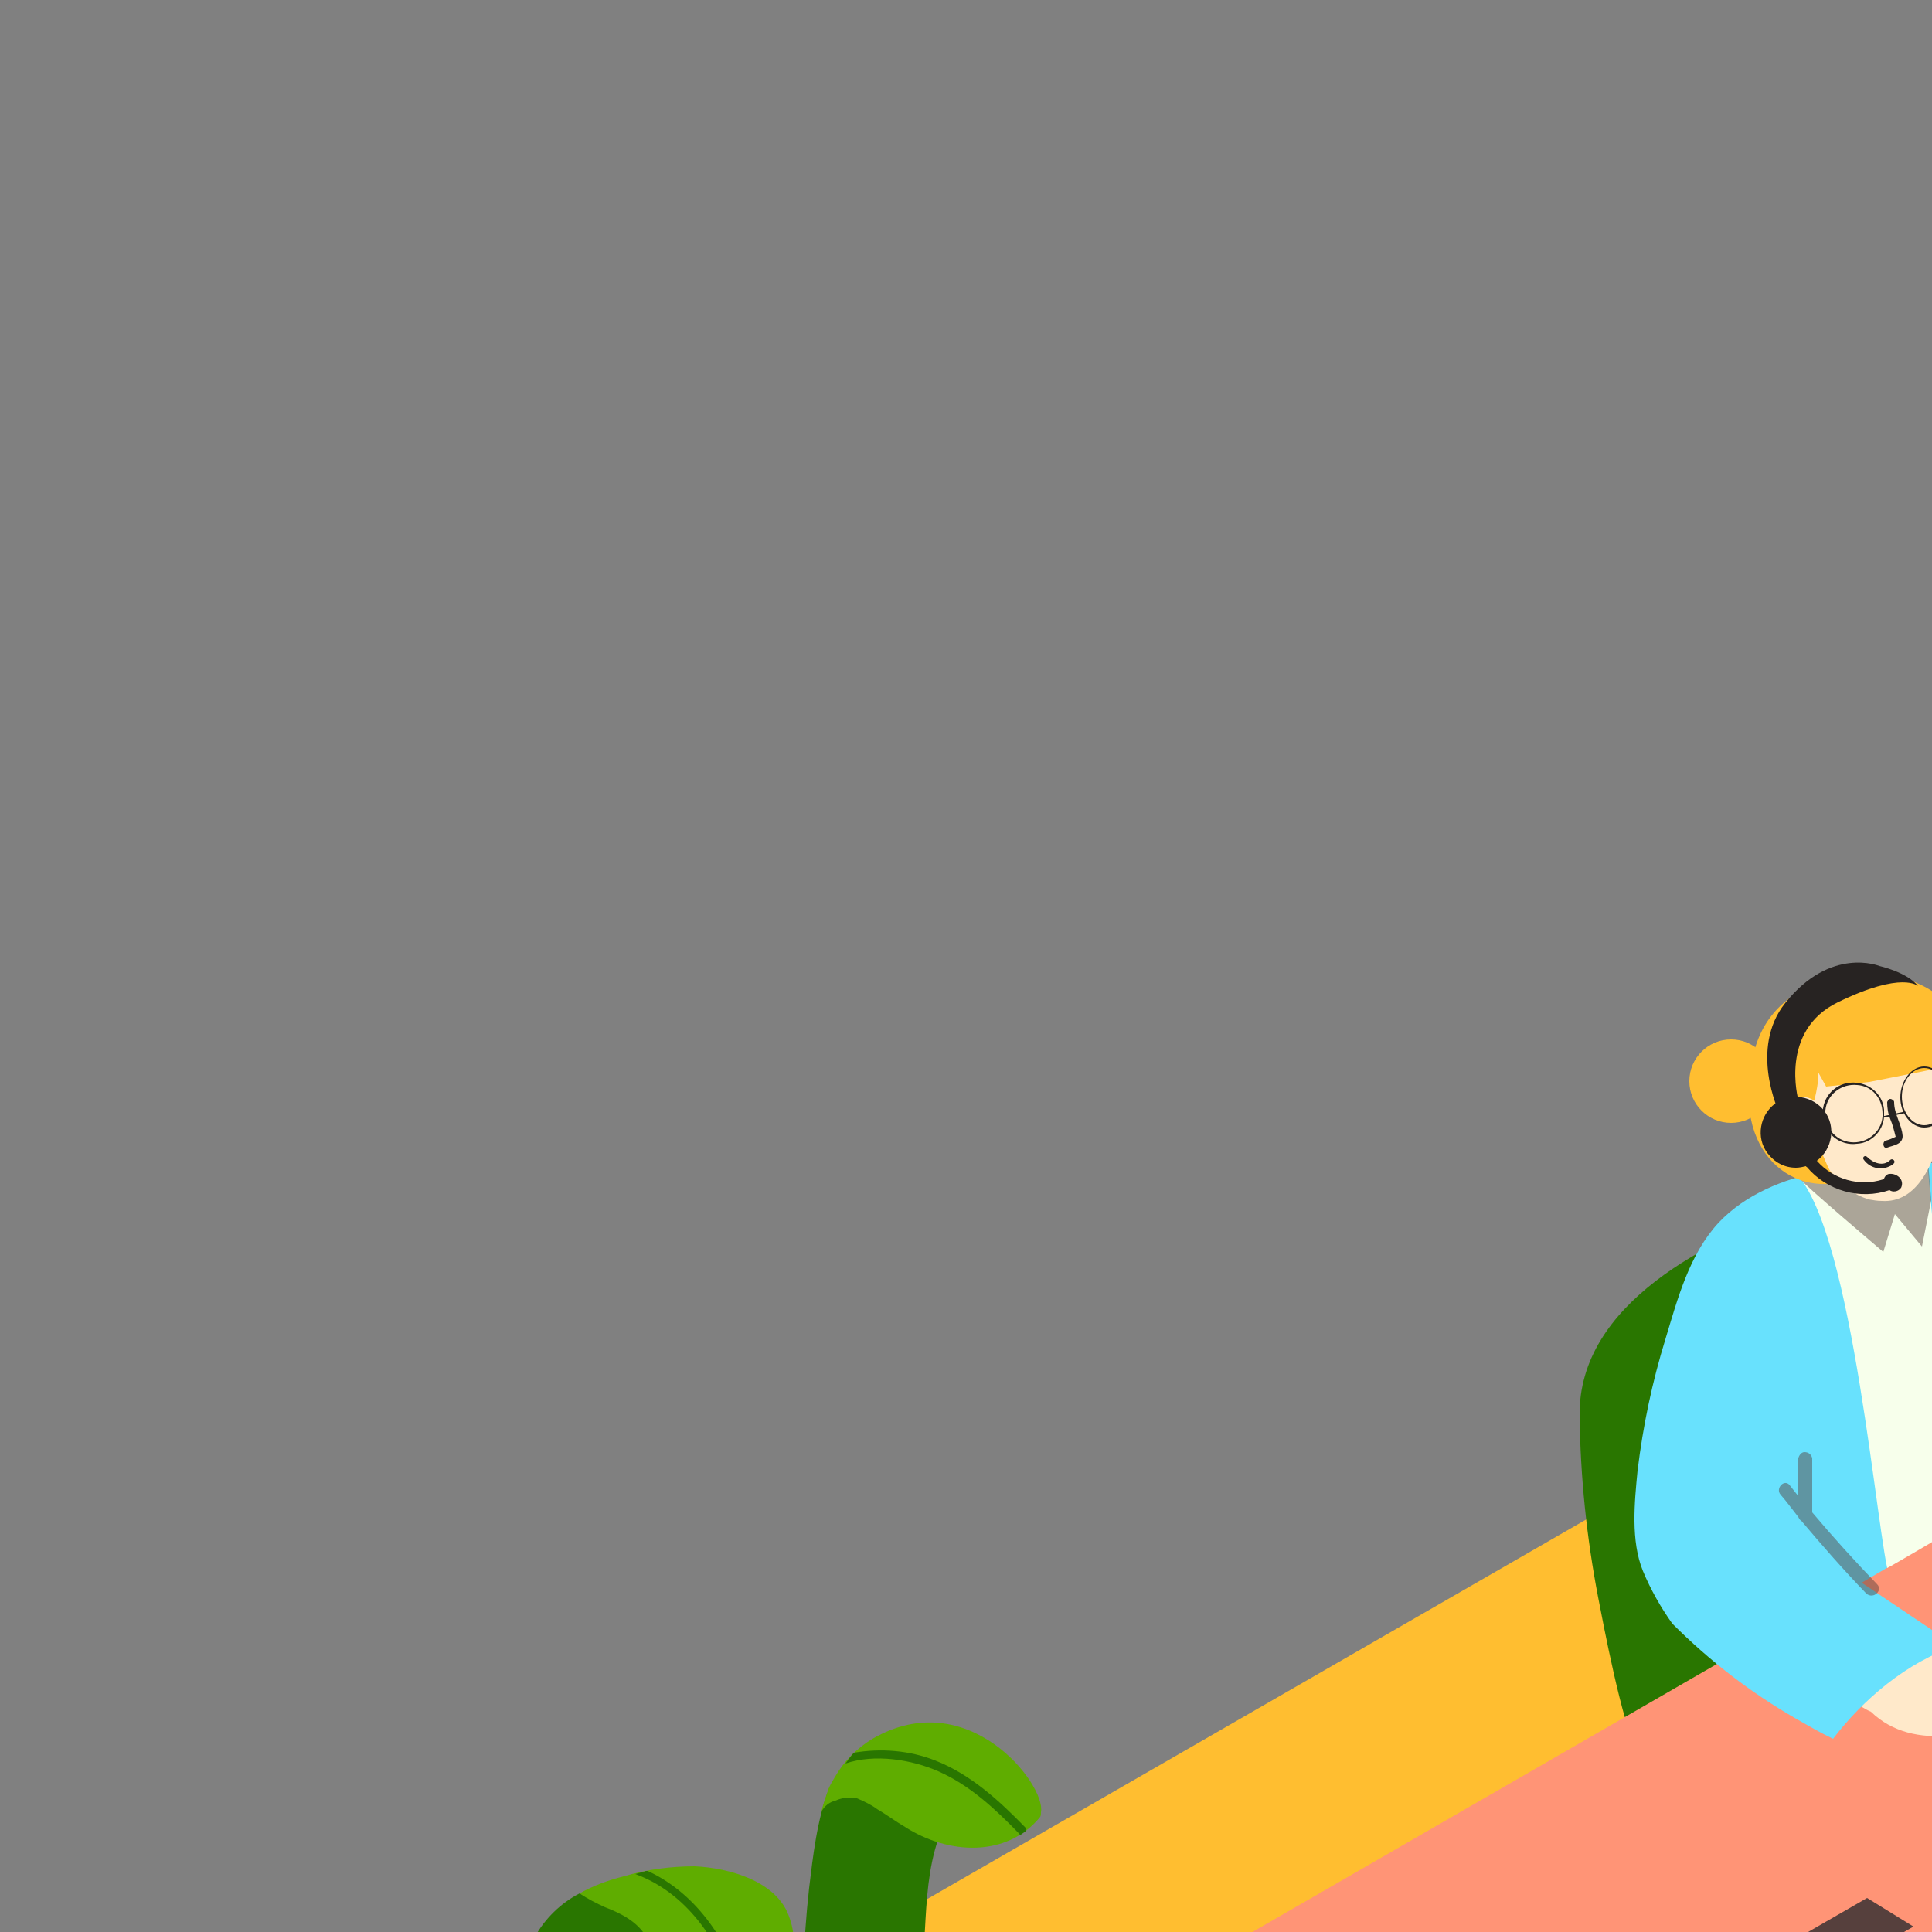 <svg transform="scale(2)" version="1.1" id="Layer_1" xmlns="http://www.w3.org/2000/svg" xmlns:xlink="http://www.w3.org/1999/xlink" x="0px" y="0px" viewBox="0 0 500 500" xml:space="preserve" class="show_show__wrapper__graphic__5Waiy "><rect x="0" y="0" width="500" height="500" fill="#808080" stroke="none"/><title>React</title><style type="text/css">
	.st0{fill:#FFBE30;}
	.st1{fill:#297600;}
	.st2{opacity:0.32;fill:url(#SVGID_1_);enable-background:new    ;}
	.st3{fill:#FF9476;}
	.st4{opacity:0.3;fill:#272322;enable-background:new    ;}
	.st5{opacity:0.4;fill:#272322;enable-background:new    ;}
	.st6{fill:#FFE9CA;}
	.st7{fill:#68E1FD;}
	.st8{fill:#F7FFEB;}
	.st9{fill:#272322;}
	.st10{opacity:0.47;fill:#56403D;enable-background:new    ;}
	.st11{opacity:0.32;fill:url(#SVGID_00000005264594540722661970000010559405110638971023_);enable-background:new    ;}
	.st12{opacity:0.22;fill:#272322;enable-background:new    ;}
	.st13{opacity:0.55;fill:#272322;enable-background:new    ;}
	.st14{opacity:0.5;fill:#68E1FD;enable-background:new    ;}
	.st15{fill:#56403D;}
	.st16{opacity:0.32;fill:url(#SVGID_00000039125029196210104740000002165748514060479656_);enable-background:new    ;}
	.st17{fill:#5FAD00;}
</style><path class="st0" id="field" d="M243.3,439.4L31.6,314.2c-6.7-3.8-12.5-10-6-14.1l212.5-122.4c3.2-2,8-3.3,11.3-1.4l222.2,129
	c6.7,3.9,8,14.8,1.2,18.8L271.2,439.1C262.6,444.1,252,444.2,243.3,439.4z"></path><g id="cs"><path class="st1" d="M241.7,156.2c-2.5-1.5-5.8-1-8.6,0c-11.8,4.1-28.9,12.4-28.7,27c0.1,7.9,0.9,15.7,2.4,23.5
		c0.6,3.1,3.2,16.9,5,19.6c2.7,3.9,12.6-15,14.8-16.5c3.9-2.6,7.7-5.2,11.4-8c2.8-2.1,9-5.3,10.1-8.6c0.2-0.7,0.3-1.5,0.3-2.3
		c0.2-6.9-0.2-13.8-1.1-20.7C246.4,165.8,246.1,158.8,241.7,156.2z"></path><linearGradient id="SVGID_1_" gradientUnits="userSpaceOnUse" x1="176.072" y1="80.849" x2="207.562" y2="122.029" gradientTransform="matrix(1 0 0 -1 0 502)"><stop offset="0" style="stop-color: rgb(255, 190, 48); stop-opacity: 0;"></stop><stop offset="1" style="stop-color: rgb(86, 64, 61);"></stop></linearGradient><polyline class="st2" points="217.8,315.3 128.1,371.5 218.8,424 299.8,371.8 	"></polyline><polyline class="st3" points="158.6,252 175.3,339.9 266.1,392.6 408.9,304.5 416.2,217.4 	"></polyline><polyline class="st4" points="158.6,252 175.3,339.9 266.1,392.6 408.9,304.5 416.2,217.4 	"></polyline><polygon class="st3" points="158.6,252 256.6,309.3 416.2,217.4 318.2,159.9 	"></polygon><polygon class="st5" points="266.1,392.6 257.4,309.3 416.2,217.4 408.9,304.5 	"></polygon><path class="st6" d="M265.9,226.6c0.1-2.2-0.9-4.3-2.5-5.7c0.8-0.1,1.4-0.9,1.2-1.6c-0.1-0.5-0.5-1-1-1.2c-2.2-0.6-4.5-1.5-6.9-2
		c-0.2-0.1-0.3-0.2-0.5-0.2c-4.7-0.9-9-3.1-12.5-6.4c-0.6-0.5-1.5-0.5-2.1,0.1c-0.4,0.4-0.5,1-0.3,1.5c-0.5,0.3-0.9,0.8-0.9,1.4
		c-0.8,0.1-1.4,0.8-1.3,1.7c0,0.3,0.2,0.6,0.4,0.8c0.5,0.5,1,1.1,1.6,1.5c0,0.1,0.1,0.2,0.1,0.3c-0.2,0.1-0.3,0.3-0.4,0.5
		c-0.6-0.6-1.2-1.2-1.8-1.7c-1.4-1.2-3.5,0.9-2,2c1.7,1.4,3.2,3.1,5.1,3.9c2.8,2.7,6.4,3.4,10.2,3.1c0.1,0.1,0.3,0.2,0.4,0.3
		c1.8,1.2,1.6,3.5,1.9,5.5c0.2,0.8,1,1.2,1.8,1c0.3-0.1,0.6-0.3,0.8-0.6c0.9-2,0.5-4.3,0.1-6.4c1.1,0.4,1.9,1.3,2.2,2.4
		c0.4,1.4,0.6,2.8,0.8,4.3c0.4,1.8,3.1,1.1,2.8-0.8v-0.1c0.7,0.1,1.3-0.3,1.5-1c0-0.1,0-0.2,0-0.4l-0.1-0.8
		C265.4,228,265.9,227.4,265.9,226.6C265.9,226.7,265.9,226.7,265.9,226.6z"></path><path class="st6" d="M294.1,195.9c0.7-1.2-0.2-3-0.9-4.1c-1.4-2-3-3.7-4.9-5.2c-0.6-0.5-1.6-0.4-2.1,0.2c-0.3,0.4-0.4,0.9-0.3,1.4
		c-0.2-0.1-0.3-0.1-0.5-0.1c-0.3-0.6-0.9-1-1.6-1.1c-1.1-1-2.6,0.5-2.2,1.7c-0.7,0.1-1.2,0.7-1.2,1.4c0.1,1.1,0.4,2.1,1,3
		c-0.9-0.9-1.8-1.8-2.7-2.7c-1.1-1.1-3.2,0.5-2.2,1.8c0.2,0.2,0.3,0.4,0.5,0.7c0.2,0.2,0.4,0.4,0.6,0.5l0.8,0.7l0,0
		c0.8,1.2,1.7,2.4,2.6,3.6c-0.5,0.4-0.6,1.1-0.3,1.7c0,0,0,0.1,0.1,0.1c1.6,2.1,5.5,8.6,8.7,5.4c0.8,1.2,1.6,2.4,2.3,3.6
		c0.4,0.7,1.3,0.9,1.9,0.5c0.2-0.1,0.4-0.3,0.5-0.6c0.4-0.2,0.6-0.7,0.5-1.2c-0.2-1-0.5-2-0.9-3c1.5-1.1,1.3-2.7,0.5-4.2
		C294.9,198.6,294.8,197.1,294.1,195.9z"></path><path class="st7" d="M279.2,200.9c2.7-6.7,9.1-11.5,15.9-14.4l-5.4-3.9c-6-5.3-11.9-10.9-17.8-16.4c-6.7-6.1-13-14.5-22.5-15.8
		c-4.4-0.6-9.6,0.4-13.9,1.2c-4.7,1-9.6,2.9-13.1,6.6c-3.8,4.1-5.3,9.8-6.9,15.1c-1.7,5.5-2.9,11.2-3.6,17c-0.4,4.1-0.9,9.1,0.7,13
		c1,2.4,2.3,4.7,3.8,6.8c4.8,4.8,10.1,8.9,16,12.3c1.6,0.9,3.1,1.8,4.8,2.6c3.8-5,9.6-10,15.9-12l-12.2-8.2l22.5-13.2L279.2,200.9z"></path><path class="st8" d="M253.6,197.4l-4.2-47l-9.2-2.7l-9.2,3.1c8,3.6,11.4,43.4,13.2,52.1C244.5,202.8,253.5,197.5,253.6,197.4z"></path><path class="st9" d="M260.5,220.6c-0.3-0.2-0.6,0.3-0.3,0.5c2.3,1.6,3.8,4.1,4,6.8c0,0.4,0.6,0.4,0.6,0
		C264.5,224.9,262.9,222.3,260.5,220.6z"></path><path class="st9" d="M258.9,222.2c-0.1-0.1-0.3,0-0.4,0.1s0,0.3,0.1,0.4c2.5,1.5,4,4.2,4,7.1c0,0.2,0.2,0.3,0.3,0.2
		c0.1,0,0.2-0.1,0.2-0.2C263.2,226.7,261.5,223.9,258.9,222.2z"></path><path class="st9" d="M264,220.7c-2.5-2-5.2-3.6-8.1-4.8c-0.3-0.1-0.5,0.4-0.1,0.6c2.8,1.2,5.5,2.7,7.9,4.6
		C263.9,221.4,264.3,221,264,220.7z"></path><path class="st9" d="M294.1,204.4c1-0.8,1.4-2.1,0.9-3.3c-0.1-0.5-0.3-0.9-0.5-1.4l0.1-0.1c0.9-1.9-0.3-3.7-1.1-5.4
		c-0.2-0.3-0.7,0-0.5,0.3c0.7,1.4,1.8,2.9,1.3,4.4c-0.5-1.1-1.1-2.2-1.8-3.1c-0.2-0.3-0.7,0-0.5,0.3c1.1,1.6,4.1,6.3,1.8,7.8
		c0,0-0.1,0.1-0.1,0.1c-0.9-2.4-2-4.7-3.2-6.9c-0.2-0.3-0.7,0-0.5,0.3c0.9,1.7,1.7,3.4,2.5,5.1c0.3,0.7,0.6,1.4,0.9,2.2l0.4,1.2
		c0.1,0.4,0.2,0.6,0.2,0.7c0.1,0.3,0.1,0.7,0,1c-0.2,0.5-0.7,0.8-1.2,0.7c-0.3-0.1-0.6-0.3-0.8-0.5c-0.2-0.1-0.2-0.3-0.5-0.8l-0.6-1
		c-0.5-0.8-1-1.6-1.5-2.4l-3.1-4.9c-0.2-0.3-0.7,0-0.5,0.3l4.9,7.8c0.6,1,1.9,3.4,3.5,2.2c1.3-1,0.2-3.3-0.3-4.5
		C294,204.5,294.1,204.5,294.1,204.4z"></path><path class="st10" d="M242.9,205c-2.9-3-5.7-6.1-8.4-9.3v-7c-0.1-0.5-0.5-0.8-1-0.8c-0.4,0-0.7,0.4-0.8,0.8v4.9l-1.1-1.4
		c-0.7-0.9-1.9,0.4-1.2,1.2s1.6,2,2.3,2.9c0.1,0.2,0.2,0.4,0.4,0.5c2.7,3.2,5.5,6.4,8.4,9.4C242.4,207,243.7,205.8,242.9,205z"></path><polygon class="st10" points="263.6,191.6 260,176.9 257.1,195.3 	"></polygon><path class="st10" d="M233.1,152.7c0.1,0.4,10.6,9.3,10.6,9.3l1.5-4.9l3.5,4.2l1.2-6l-0.4-4.9"></path><path class="st0" d="M239.8,152.5c-7.4,2.9-16-3.1-12.9-16.1c2.8-11.8,17.3-10.4,17.3-10.4"></path><path class="st6" d="M242.5,129c-6.8-0.3-11.4,8.3-11.1,12.9c0.1,1.7,0.4,3.4,1,5.1c0.2,0,0.3,0.1,0.5,0.1c1,0.3,1.9,0.8,2.5,1.6
		c0.7,0.9,0.9,2.1,1.6,3.1c1.2,1.6,2.9,2.8,4.8,3.4c0.6,0.1,1.1,0.2,1.7,0.2c9.1,0.6,9.1-20.1,9.4-21.4
		C250.2,130.9,246.5,129.2,242.5,129z"></path><path class="st0" d="M241.9,140l8.1-1.6c0.4-1.5,0.5-3,0.2-4.5l0.9,4.2h3c0,0,2.1-8.1-7.1-11.3s-18,1.8-17.6,10
		c0.1,4.7,1.9,9.1,5,12.6c0,0-4.6-7.8-3-4.5c2,4.1,4-3.7,3.9-6.1l1,1.8L241.9,140z"></path><path class="st6" d="M236.8,146c0-1.2-0.6-2.4-1.5-3.2c-0.8-0.7-2.2-1.3-3.1-0.4s-0.6,2.4-0.3,3.4c0.4,1.4,1.1,2.6,2,3.7
		c1,1.1,2.6-0.5,1.6-1.6c-0.3-0.3-0.5-0.7-0.8-1.1c0.4,0.5,1.1,0.5,1.6,0.1C236.7,146.7,236.8,146.3,236.8,146z"></path><path class="st9" d="M240.3,148c-2.2,0.3-4.2-1.3-4.4-3.5c-0.3-2.2,1.3-4.2,3.5-4.4s4.2,1.3,4.4,3.5c0,0.2,0,0.3,0,0.5
		C243.9,146.1,242.3,147.9,240.3,148z M240.3,140.4c-2-0.2-3.9,1.2-4.1,3.3c-0.2,2,1.2,3.9,3.3,4.1c2,0.2,3.9-1.2,4.1-3.3
		c0-0.1,0-0.3,0-0.4C243.6,142.1,242.2,140.5,240.3,140.4L240.3,140.4z"></path><path class="st9" d="M249,145.9c-1.7,0-3.1-1.8-3.1-3.9s1.4-4,3.1-4s3.1,1.8,3.1,4S250.8,145.9,249,145.9z M249,138.2
		c-1.6,0-2.9,1.7-2.9,3.7s1.3,3.7,2.9,3.7s2.9-1.7,2.9-3.7S250.6,138.2,249,138.2L249,138.2z"></path><path class="st9" d="M245.1,142.6c0-0.2-0.3-0.4-0.5-0.4c-0.2,0-0.3,0.2-0.4,0.4c0,0.7,0.1,1.5,0.4,2.2c0.3,0.7,0.5,1.5,0.7,2.3
		c-0.4,0.2-0.9,0.4-1.3,0.5c-0.5,0.2-0.3,1.1,0.2,0.9c0.8-0.3,2-0.4,2-1.5C246.1,145.5,245.1,144.2,245.1,142.6z"></path><rect class="st9" x="243.6" y="144" transform="matrix(0.978 -0.211 0.211 0.978 -24.898 54.993)" width="2.8" height="0.2"></rect><rect class="st9" x="233.7" y="142" transform="matrix(0.534 -0.846 0.846 0.534 -12.246 264.676)" width="0.2" height="2.9"></rect><path class="st9" d="M244.6,150.1c-0.9,0.9-2.2,0.4-3-0.4c-0.3-0.3-0.7,0.1-0.4,0.4c0.9,1.2,2.5,1.4,3.7,0.6c0,0,0.1-0.1,0.1-0.1
		C245.4,150.3,244.9,149.8,244.6,150.1z"></path><circle class="st0" cx="224" cy="139.9" r="5.4"></circle><path class="st9" d="M248.2,127.6c0,0-2-2-10.4,2.1c-7.6,3.7-5.1,12.6-5.1,12.6l-2.5,1.6c0,0-3.9-8.2,0.8-14.1
		c5.9-7.4,12.2-4.8,12.2-4.8S246.8,125.8,248.2,127.6z"></path><path class="st9" d="M244.5,151.9c-0.3,0-0.6,0.3-0.7,0.6l-0.1,0.1c-3.1,1-6.5,0-8.6-2.4c2-1.5,2.5-4.4,1-6.4c-1.5-2-4.4-2.5-6.4-1
		c-2,1.5-2.5,4.4-1,6.4c0.9,1.2,2.2,1.9,3.7,1.9c0.4,0,0.9-0.1,1.3-0.2c0,0,0,0.1,0.1,0.1c2.6,3.1,6.9,4.3,10.7,3
		c0.4,0.3,1.1,0.2,1.4-0.2c0,0,0.1-0.1,0.1-0.1C246.5,152.6,245.4,151.8,244.5,151.9z"></path><linearGradient id="SVGID_00000129924537578799120230000017755544868877416580_" gradientUnits="userSpaceOnUse" x1="356.284" y1="274.296" x2="365.384" y2="284.086" gradientTransform="matrix(1 0 0 -1 0 502)"><stop offset="0" style="stop-color: rgb(255, 255, 255); stop-opacity: 0;"></stop><stop offset="1" style="stop-color: rgb(86, 64, 61);"></stop></linearGradient><path d="
		M369.4,208.7c-0.1-0.1-0.1-0.2,0-0.3c0.1-0.1-1.3-0.4-1.3-0.5s-0.8-0.3-0.8-0.5c-1.8-0.7-3.4-1.7-4.6-3.1l-17.6,11.3l24.2,13.8
		l16.9-9.7C386.2,219.6,372.2,211.8,369.4,208.7z" style="opacity: 0.32; fill: url(&quot;#SVGID_00000129924537578799120230000017755544868877416580_&quot;);"></path><path class="st9" d="M381.6,197l-6.7-3.1c-2.1-1-4.6-2.3-4.5-5c0-0.3-0.4-0.3-0.4,0c-0.1,2.2,1.5,3.7,3.4,4.7
		c2.6,1.4,5.4,2.5,8,3.7C381.6,197.5,381.8,197.1,381.6,197z"></path><path class="st9" d="M382.2,192.1v4.4c0,0.1,0.1,0.2,0.2,0.2s0.2-0.1,0.2-0.2l0,0v-4.4c0-0.1-0.1-0.2-0.2-0.2
		S382.2,192,382.2,192.1z"></path><path class="st9" d="M379.3,201.7c-1.2-2.1-3.6-3.2-5.9-3.9c-2.5-0.8-5.4-1.4-7.8-0.1c-0.1,0-0.1,0.1-0.1,0.2c-0.7,0.3-1.4,0.6-2,1
		c-1.9,1.1-4.1,2.7-5.1,4.7s-0.1,4.8,0.6,6.9c0.7,2.2,2.1,4,4,5.2c2.1,1.1,4.5,1.4,6.8,1.1c2.6-0.3,5-1.2,7.1-2.7
		C380.4,211.5,381.5,205.4,379.3,201.7z M377.6,212.9c-1.7,1.5-3.7,2.5-5.9,2.9c-2.2,0.7-4.4,0.7-6.6,0.2c-2.1-0.6-3.9-2-4.9-3.9
		c-1.1-2-1.7-4.1-1.8-6.4c0-2.7,2.3-4.5,4.3-5.9s4.6-2.7,7.3-2c0.1,0,0.2-0.1,0.3-0.2c0-0.1,0-0.1-0.1-0.2c0.7,0.1,1.5,0.3,2.2,0.5
		c2,0.4,3.9,1.3,5.5,2.6c1.5,1.6,2.2,3.8,2,5.9C380,208.9,379.1,211.2,377.6,212.9z"></path><path class="st9" d="M372.4,207c-0.3-1.8-1.7-3.3-3.5-3.6c0.5-0.3,1.1-0.5,1.6-0.7c0.3-0.1,0.1-0.5-0.1-0.4c-0.8,0.3-1.5,0.6-2.2,1
		l0,0c-0.1,0-0.2,0-0.2,0.1c-1.4,0.7-2.3,2-2.5,3.5c-0.2,2.1,1.9,3.8,3.9,3.9c1.7,0,3.1-1.3,3.1-3
		C372.5,207.5,372.5,207.2,372.4,207z M368.8,210.3c-1.9-0.4-3.5-2.1-2.8-4.1c0.4-1,1.2-1.9,2.2-2.4c1.7,0.1,3.2,1.2,3.7,2.8
		C372.5,208.7,371,210.8,368.8,210.3L368.8,210.3z"></path><path class="st9" d="M370.9,206.4c-0.4-0.9-1.6-0.7-2.1-1.4c-0.2-0.2-0.5,0.1-0.3,0.3c0.3,0.3,0.7,0.5,1.1,0.6
		c0.3,0.1,0.5,0.2,0.7,0.3c-0.1,0-0.2,0-0.3,0.1c0,0,0,0,0,0l-0.2,0.8c0,0.1,0,0.2,0.1,0.2c0.4,0.1,0.8-0.1,1-0.5
		C370.9,206.8,370.9,206.6,370.9,206.4z M370.3,207l0.1-0.5c0,0,0-0.1,0-0.1c0,0.1,0.1,0.1,0.1,0.2C370.5,206.8,370.4,207,370.3,207
		L370.3,207z"></path><polygon class="st7" points="350.3,212.3 374.7,226.3 393.1,215.7 393.1,197.4 373.3,186 364.2,190.9 	"></polygon><polygon class="st7" points="393.1,197.4 384.3,202.5 374.7,226.3 393.1,215.7 	"></polygon><polygon class="st12" points="350.3,212.3 374.7,226.3 393.1,215.7 393.1,197.4 373.3,186 364.2,190.9 	"></polygon><polygon class="st13" points="393.1,197.4 384.3,202.5 374.7,226.3 393.1,215.7 	"></polygon><polygon class="st7" points="384.3,202.5 364.2,190.9 350.3,212.3 374.7,226.3 	"></polygon><ellipse class="st0" cx="368.8" cy="208" rx="8.3" ry="8.1"></ellipse><ellipse class="st9" transform="matrix(0.645 -0.764 0.764 0.645 -27.456 350.192)" cx="363" cy="204.6" rx="1.1" ry="1"></ellipse><ellipse class="st9" transform="matrix(0.498 -0.867 0.867 0.498 6.369 417.081)" cx="363.6" cy="203" rx="1.1" ry="1"></ellipse><ellipse class="st9" transform="matrix(0.645 -0.764 0.764 0.645 -23.955 352.676)" cx="367.4" cy="202.1" rx="1.1" ry="1"></ellipse><ellipse class="st9" transform="matrix(0.5 -0.866 0.866 0.5 8.68 418.957)" cx="367.2" cy="202" rx="1.1" ry="1"></ellipse><ellipse class="st9" transform="matrix(0.645 -0.764 0.764 0.645 -22.769 356.23)" cx="371.8" cy="202.6" rx="1.1" ry="1"></ellipse><ellipse class="st9" transform="matrix(0.5 -0.866 0.866 0.5 10.464 423.029)" cx="371.6" cy="202.5" rx="1.1" ry="1"></ellipse><ellipse class="st9" transform="matrix(0.645 -0.764 0.764 0.645 -25.053 360.054)" cx="374.8" cy="207" rx="1.1" ry="1"></ellipse><ellipse class="st9" transform="matrix(0.5 -0.866 0.866 0.5 8.148 427.783)" cx="374.5" cy="206.8" rx="1.1" ry="1"></ellipse><ellipse class="st9" transform="matrix(0.645 -0.764 0.764 0.645 -29.352 360.771)" cx="373.4" cy="212" rx="1.1" ry="1"></ellipse><ellipse class="st9" transform="matrix(0.5 -0.866 0.866 0.5 3.151 429.078)" cx="373.2" cy="211.8" rx="1.1" ry="1"></ellipse><ellipse class="st9" transform="matrix(0.645 -0.764 0.764 0.645 -31.383 351.909)" cx="362.9" cy="209.7" rx="1.1" ry="1"></ellipse><ellipse class="st9" transform="matrix(0.5 -0.866 0.866 0.5 -0.177 418.829)" cx="362.6" cy="209.6" rx="1.1" ry="1"></ellipse><ellipse class="st9" transform="matrix(0.645 -0.764 0.764 0.645 -32.254 356.831)" cx="367.7" cy="213.1" rx="1.1" ry="1"></ellipse><ellipse class="st9" transform="matrix(0.5 -0.866 0.866 0.5 -0.683 424.712)" cx="367.5" cy="212.9" rx="1.1" ry="1"></ellipse><path class="st9" d="M368.8,211.5c-2.2-0.1-3.9-1.9-3.9-4.1s1.9-3.9,4.1-3.9c2.2,0.1,3.9,1.8,3.9,4
		C372.9,209.8,371,211.5,368.8,211.5z M368.8,204.5c-1.7,0.1-2.9,1.5-2.9,3.1c0.1,1.7,1.5,2.9,3.1,2.9c1.6-0.1,2.9-1.4,2.9-3
		C371.9,205.8,370.5,204.4,368.8,204.5C368.8,204.5,368.8,204.5,368.8,204.5L368.8,204.5z"></path><path class="st7" d="M359.3,183.9c0,0,5-6.4,12-3.4s17.6,8.1,20.5,11s3.4,9.5,3.4,10.9c0,0-7.7-4.7-8.6-7.1c-1-2.4-2.7-4.3-4.9-5.7
		c-1.6-0.8-13.3-6.2-14.4-5.8S359.3,183.9,359.3,183.9z"></path><path class="st7" d="M385.2,206.1l0.3-0.2c0.1-0.1,0.1-0.3,0-0.4c-0.1-0.1-0.2-0.1-0.3-0.1l-0.3,0.2c-0.1,0.1-0.2,0.2-0.1,0.4
		S385.1,206.2,385.2,206.1z"></path><path class="st7" d="M354.6,193.4c-0.7-0.7-0.9-1.8-0.4-2.6c0.6-1.2,1.3-2.3,2-3.4c2.5-3.9,7-6.7,11.9-6c4.6,0.7,9.1,2.9,13.2,5
		c17.8,9.2,13.8,19.6,13.3,20.6s-0.1,4.4-5.4,3.3s-6.1-5.3-5.6-6.4s3.3-5.2,1.2-7.3s-15-8.5-16.4-7.9s-3.1,5.1-3.1,5.7
		S359.9,198.7,354.6,193.4z"></path><path class="st7" d="M365.1,194.4c0-0.5-0.1-1.1-0.4-1.5c-1.6-2.5-4.9-3.5-7.7-3.6c-1.4,0-2.7,0.4-2.9,2c-0.4,3.2,2.4,5,5.1,5.4
		c1.2,0.2,2.4,0.2,3.5-0.1c1-0.2,1.9-0.8,2.3-1.7C365,194.8,365.1,194.6,365.1,194.4z"></path><path class="st7" d="M394.3,207.9c0-0.5-0.1-1.1-0.4-1.5c-1.6-2.5-4.9-3.5-7.7-3.6c-1.4,0-2.7,0.4-2.9,2c-0.4,3.2,2.4,5,5.1,5.4
		c1.2,0.2,2.4,0.2,3.5-0.1c1-0.2,1.9-0.8,2.3-1.7C394.3,208.3,394.3,208.1,394.3,207.9z"></path><path class="st14" d="M365.1,194.4c0-0.5-0.1-1.1-0.4-1.5c-1.6-2.5-4.9-3.5-7.7-3.6c-1.4,0-2.7,0.4-2.9,2c-0.4,3.2,2.4,5,5.1,5.4
		c1.2,0.2,2.4,0.2,3.5-0.1c1-0.2,1.9-0.8,2.3-1.7C365,194.8,365.1,194.6,365.1,194.4z"></path><path class="st14" d="M394.3,207.9c0-0.5-0.1-1.1-0.4-1.5c-1.6-2.5-4.9-3.5-7.7-3.6c-1.4,0-2.7,0.4-2.9,2c-0.4,3.2,2.4,5,5.1,5.4
		c1.2,0.2,2.4,0.2,3.5-0.1c1-0.2,1.9-0.8,2.3-1.7C394.3,208.3,394.3,208.1,394.3,207.9z"></path><polygon class="st15" points="249.9,295.8 278.5,278.7 244.9,258.9 215.4,275.9 	"></polygon><polygon class="st7" points="262.4,294.5 291.1,277.4 257.4,257.6 228,274.6 	"></polygon><polygon class="st15" points="210.7,263.4 216.4,267.2 247.6,249.3 241.6,245.6 	"></polygon><path class="st15" d="M267.7,187l62-35.8c1.6-0.9,3.6-0.4,4.5,1.2c0.3,0.5,0.4,1.1,0.4,1.6v47.4c0,1.9-1,3.6-2.6,4.5l-61.1,34.5
		c-1.8,1.1-4.2,0.5-5.3-1.3c-0.4-0.6-0.6-1.3-0.6-2v-45.4C265,189.8,266,188,267.7,187z"></path><polyline class="st15" points="298.4,216.9 298.4,237.1 312.5,229.6 312.5,209.7 	"></polyline><ellipse class="st15" transform="matrix(0.898 -0.44 0.44 0.898 -72.172 156.933)" cx="302.2" cy="234" rx="23.9" ry="5.7"></ellipse></g><g id="_24_7"><path class="st7" d="M281.6,95v43l53.4-30.8c4-2.3,6.4-6.4,6.6-11l0.8-33.9c0.1-2.8-2.2-5.2-5-5.2c-0.9,0-1.9,0.2-2.7,0.7
		l-47.4,27.3C283.8,87.1,281.6,90.9,281.6,95z"></path><polyline class="st7" points="281.6,138 281.6,153.2 295.6,126.5 	"></polyline><path class="st9" d="M296.7,95.7c2.4-1.3,3.8,0,3.7,3.2c-0.1,1.7-0.4,3.4-1.1,5l-3.1,7.6l4.4-2.5v3.1l-8,4.5v-1.3l4.6-11
		c0.6-1.2,0.9-2.5,1-3.9c0-1.5-0.5-2.1-1.5-1.6c-1.1,0.8-1.7,2-1.6,3.3l-2.1,0.6c0.1-1.5,0.4-2.9,1.1-4.2
		C294.6,97.4,295.5,96.4,296.7,95.7z"></path><path class="st9" d="M309.9,100.4l1.4-0.8v3.1l-1.4,0.8v3.4l-2.3,1.3v-3.4l-5.4,3v-1.6l5.4-16.3l2.4-1.3L309.9,100.4z M307.6,101.7
		l0-7l-2.7,8.6L307.6,101.7"></path><polygon class="st9" points="323,79.8 315,105.3 312.8,106.5 320.8,81 	"></polygon><polygon class="st9" points="332.3,75.9 332.3,77.3 327.5,97 325.2,98.3 329.6,80.4 324.7,83.2 324.7,80.2 	"></polygon></g><g id="plant"><linearGradient id="SVGID_00000128449963585616581930000010556532404427452347_" gradientUnits="userSpaceOnUse" x1="69.421" y1="173.569" x2="87.031" y2="190.659" gradientTransform="matrix(1 0 0 -1 0 502)"><stop offset="0" style="stop-color: rgb(255, 190, 48); stop-opacity: 0;"></stop><stop offset="1" style="stop-color: rgb(86, 64, 61);"></stop></linearGradient><path d="
		M73.7,336.4l42.2-23.9l-26.5-15l-42.5,23.6C55.9,326.1,64.8,331.3,73.7,336.4z" style="opacity: 0.32; fill: url(&quot;#SVGID_00000128449963585616581930000010556532404427452347_&quot;);"></path><polyline class="st3" points="84.2,286.5 84.2,307.5 118.2,307.5 118.2,286.5 	"></polyline><ellipse class="st15" cx="101.2" cy="286.5" rx="17" ry="8.4"></ellipse><ellipse class="st3" cx="101.2" cy="308.3" rx="17" ry="8.4"></ellipse><path class="st1" d="M120.2,237.6c-3.6-1.5-8.6-6.4-12.9-6.2c-1.6,4.1-2.1,8.8-2.6,12.9c-0.8,7.2-1,14.4-0.5,21.5
		c0.1,1.6,0.2,3.2,0.4,4.8c0.1,0.5,0.2,1,0.4,1.4v16.6c0,0.3,0.2,0.5,0.5,0.5c0.3,0,0.5-0.2,0.5-0.5v-16c1.7-0.6,3.3-1.3,4.9-2.2
		c3.2-2,5.6-5,6.9-8.6c2.8-7.6,1-16.2,3.6-23.8C121,237.8,120.6,237.7,120.2,237.6z"></path><path class="st17" d="M112.9,225c-2,1.2-3.7,2.9-4.9,5c-0.3,0.5-0.6,1-0.8,1.5c-0.1,0.1-0.1,0.2-0.1,0.3l0,0
		c-0.3,0.9-0.6,1.7-0.8,2.6c0.4-0.7,1-1.2,1.8-1.4c0.9-0.4,1.9-0.5,2.8-0.3c0.9,0.4,1.8,0.8,2.6,1.4c1.2,0.7,2.4,1.6,3.6,2.3
		c5.6,3.6,13.2,4,17.5-1.3c0.1-0.2,0.1-0.4,0.1-0.6C135.4,231,125.3,217.8,112.9,225z"></path><path class="st1" d="M132.1,237.4l0.7-0.5c0-0.1,0-0.3-0.1-0.4c-3.4-3.5-7.1-6.9-11.7-8.7c-3.3-1.3-7-1.6-10.5-1
		c-0.4,0.4-0.7,0.9-1.1,1.4c3.8-1.3,8.6-0.5,12,1c4.1,1.8,7.4,4.9,10.5,8.1C131.9,237.4,132,237.4,132.1,237.4z"></path><path class="st1" d="M75,245c-5,2.6-8,8-7.6,13.6c0.4,10,16.9,0.2,21.3-8.2s5.1,3.6,5.1,3.6"></path><path class="st17" d="M89.9,241.5c-3.1,0-6.2,0.4-9.2,1.3c-2,0.5-3.9,1.2-5.7,2.2c1,0.7,2.2,1.3,3.3,1.8c2.1,0.8,4.2,1.9,5.3,3.8
		c0.3,0.5,0.5,1,0.6,1.5c1,3.3,0.1,7.3,1.5,10.6c1.4,3.5,4.1,6.3,8,6.5c4.7,0.3,6.8-4.2,7.7-8.1s2.2-9.2,0.7-13.1
		C100.5,243.4,94.3,241.7,89.9,241.5z"></path><path class="st1" d="M96,257.2c-2-6.4-6.1-12.3-12.2-15.1h-0.2c-0.1,0-0.2,0.1-0.3,0.1c-0.4,0.1-0.7,0.2-1.1,0.3
		c7.1,2.6,11.5,9.6,13.3,16.7c2.3,9.1,1.5,19,1.6,28.3c0,0.3,0.2,0.5,0.5,0.5s0.5-0.2,0.5-0.5C98.1,277.5,99,266.8,96,257.2z"></path></g></svg>
